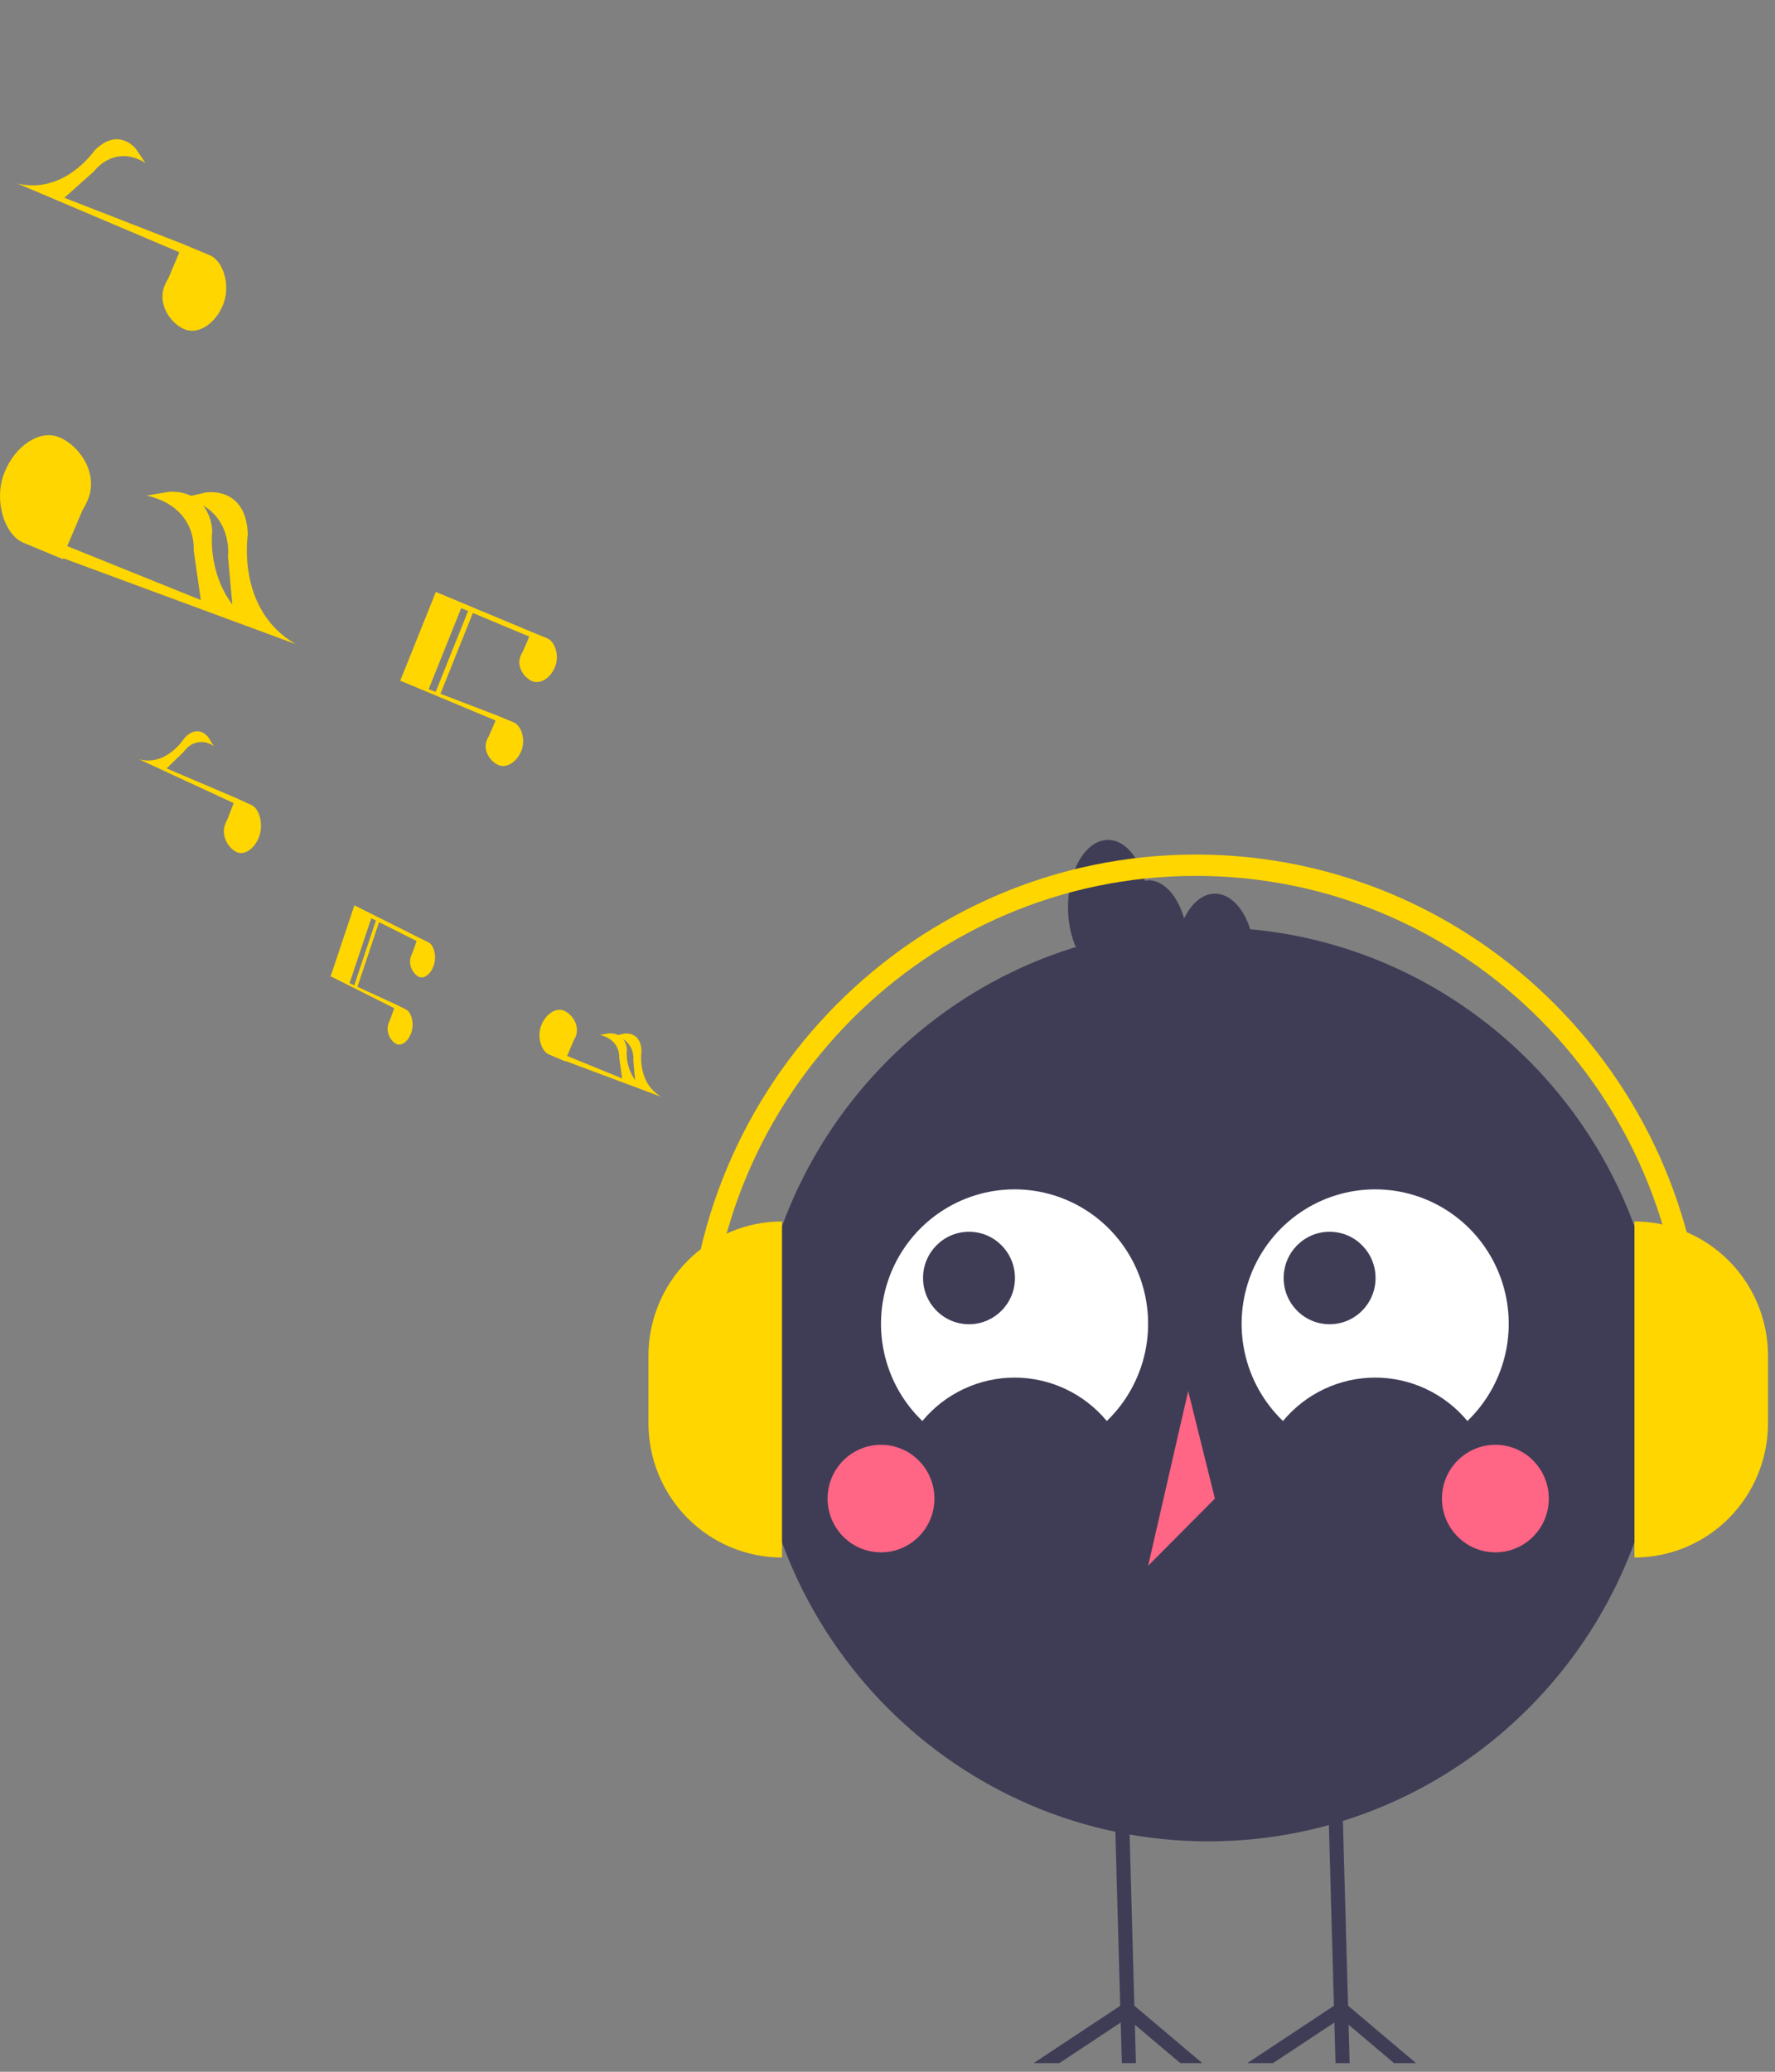 <svg width="102" height="119" viewBox="0 0 102 119" fill="none" xmlns="http://www.w3.org/2000/svg">
<rect x="0" y="0" width="102" height="119" fill="#808080" stroke="none"/>
<path d="M69.431 105.766C83.843 105.766 95.526 94.012 95.526 79.514C95.526 65.015 83.843 53.262 69.431 53.262C55.019 53.262 43.335 65.015 43.335 79.514C43.335 94.012 55.019 105.766 69.431 105.766Z" fill="#3F3D56"/>
<path d="M53.002 81.621C53.65 80.841 54.461 80.213 55.377 79.782C56.292 79.351 57.291 79.128 58.302 79.128C59.313 79.128 60.311 79.351 61.227 79.782C62.143 80.213 62.953 80.841 63.602 81.621C64.71 80.556 65.477 79.181 65.802 77.674C66.127 76.167 65.996 74.596 65.426 73.164C64.856 71.733 63.873 70.505 62.603 69.641C61.333 68.777 59.835 68.315 58.302 68.315C56.769 68.315 55.271 68.777 54.001 69.641C52.731 70.505 51.748 71.733 51.177 73.164C50.607 74.596 50.476 76.167 50.801 77.674C51.127 79.181 51.893 80.556 53.002 81.621Z" fill="white"/>
<path d="M73.725 81.621C74.373 80.841 75.183 80.213 76.099 79.782C77.015 79.351 78.013 79.128 79.024 79.128C80.035 79.128 81.034 79.351 81.95 79.782C82.865 80.213 83.676 80.841 84.324 81.621C85.433 80.556 86.2 79.181 86.525 77.674C86.85 76.167 86.719 74.596 86.149 73.164C85.579 71.733 84.595 70.505 83.325 69.641C82.055 68.777 80.558 68.315 79.024 68.315C77.491 68.315 75.993 68.777 74.723 69.641C73.454 70.505 72.47 71.733 71.9 73.164C71.33 74.596 71.199 76.167 71.524 77.674C71.849 79.181 72.616 80.556 73.725 81.621Z" fill="white"/>
<path d="M55.684 76.063C57.142 76.063 58.324 74.874 58.324 73.407C58.324 71.94 57.142 70.751 55.684 70.751C54.225 70.751 53.043 71.94 53.043 73.407C53.043 74.874 54.225 76.063 55.684 76.063Z" fill="#3F3D56"/>
<path d="M76.405 76.063C77.864 76.063 79.046 74.874 79.046 73.407C79.046 71.94 77.864 70.751 76.405 70.751C74.947 70.751 73.765 71.94 73.765 73.407C73.765 74.874 74.947 76.063 76.405 76.063Z" fill="#3F3D56"/>
<path d="M50.627 89.165C52.322 89.165 53.697 87.782 53.697 86.077C53.697 84.371 52.322 82.988 50.627 82.988C48.931 82.988 47.557 84.371 47.557 86.077C47.557 87.782 48.931 89.165 50.627 89.165Z" fill="#FF6584"/>
<path d="M85.932 89.165C87.627 89.165 89.002 87.782 89.002 86.077C89.002 84.371 87.627 82.988 85.932 82.988C84.236 82.988 82.862 84.371 82.862 86.077C82.862 87.782 84.236 89.165 85.932 89.165Z" fill="#FF6584"/>
<path d="M68.279 79.9L65.977 89.937L69.814 86.077L68.279 79.9Z" fill="#FF6584"/>
<path d="M80.11 118.506L77.496 116.299L77.557 118.506H76.745L76.68 116.172L73.151 118.506H71.673L76.654 115.212L76.461 108.297L76.317 103.074L77.127 103.052L77.273 108.297L77.466 115.206L81.373 118.506H80.11Z" fill="#3F3D56"/>
<path d="M67.829 118.506L65.215 116.299L65.276 118.506H64.466L64.401 116.172L60.872 118.506H59.394L64.373 115.212L64.18 108.297L64.036 103.074L64.848 103.052L64.994 108.297L65.185 115.206L69.092 118.506H67.829Z" fill="#3F3D56"/>
<path d="M69.814 51.331C69.098 51.331 68.467 51.891 68.044 52.75C67.672 51.458 66.89 50.559 65.977 50.559C65.915 50.566 65.853 50.576 65.792 50.59C65.441 49.211 64.626 48.243 63.674 48.243C62.403 48.243 61.372 49.971 61.372 52.103C61.372 54.236 62.403 55.964 63.674 55.964C63.736 55.958 63.798 55.947 63.859 55.933C64.21 57.313 65.025 58.28 65.977 58.28C66.693 58.28 67.324 57.721 67.747 56.861C68.119 58.154 68.901 59.053 69.814 59.053C71.086 59.053 72.117 57.324 72.117 55.192C72.117 53.06 71.086 51.331 69.814 51.331Z" fill="#3F3D56"/>
<path d="M44.937 89.462C43.929 89.462 42.931 89.262 42 88.874C41.069 88.486 40.222 87.918 39.51 87.201C38.797 86.484 38.232 85.632 37.846 84.696C37.46 83.759 37.262 82.755 37.262 81.741V77.88C37.262 75.832 38.071 73.869 39.51 72.421C40.949 70.972 42.901 70.159 44.937 70.159V89.462Z" fill="#FFD600"/>
<path d="M93.924 70.159C94.932 70.159 95.93 70.359 96.861 70.747C97.793 71.135 98.639 71.704 99.351 72.421C100.064 73.138 100.629 73.989 101.015 74.925C101.401 75.862 101.599 76.866 101.599 77.88V81.741C101.599 82.755 101.401 83.759 101.015 84.696C100.629 85.632 100.064 86.484 99.351 87.201C98.639 87.918 97.793 88.486 96.861 88.874C95.93 89.262 94.932 89.462 93.924 89.462V70.159H93.924Z" fill="#FFD600"/>
<path d="M97.946 78.487H96.728C96.728 62.95 84.164 50.31 68.72 50.31C53.276 50.31 40.712 62.95 40.712 78.487H39.494C39.494 62.275 52.605 49.085 68.72 49.085C84.835 49.085 97.946 62.275 97.946 78.487Z" fill="#FFD600"/>
<path d="M24.638 54.136L24.638 54.135L24.003 53.822L21.324 52.481L20.364 52L20.29 52.22L19 56.078L22.631 57.898L22.649 57.918L22.405 58.601C22.371 58.664 22.343 58.73 22.32 58.798C22.148 59.311 22.472 59.821 22.778 59.964C23.084 60.108 23.471 59.809 23.642 59.296C23.811 58.791 23.646 58.148 23.348 57.993L23.348 57.993L22.713 57.679L20.541 56.679L21.782 52.968L21.598 52.882L20.357 56.595L20.088 56.471L21.334 52.744L21.367 52.76L23.921 54.04L23.939 54.061L23.695 54.744C23.661 54.806 23.633 54.872 23.61 54.941C23.438 55.453 23.762 55.963 24.068 56.107C24.374 56.25 24.761 55.951 24.932 55.439C25.101 54.933 24.936 54.291 24.638 54.136Z" fill="#FFD600"/>
<path d="M38 63C36.579 62.178 36.864 60.375 36.864 60.375C36.828 59.204 35.871 59.37 35.871 59.37L35.523 59.45C35.361 59.374 35.183 59.341 35.005 59.353L34.475 59.443C35.682 59.73 35.583 60.751 35.583 60.751L35.752 61.944L32.591 60.654L32.954 59.789C33.004 59.709 33.047 59.625 33.082 59.537C33.338 58.881 32.854 58.23 32.396 58.046C31.938 57.862 31.358 58.245 31.102 58.9C30.848 59.547 31.096 60.368 31.542 60.566L31.542 60.567L32.492 60.968L32.5 60.945L38 63ZM36.395 60.903L36.496 62.045C36.139 61.538 35.971 60.918 36.022 60.296C36.014 60.075 35.94 59.862 35.81 59.684C36.01 59.812 36.17 59.995 36.273 60.21C36.376 60.425 36.418 60.665 36.395 60.903V60.903Z" fill="#FFD600"/>
<path d="M14.462 46.246L14.462 46.245L13.518 45.815L9.574 44.138L10.57 43.17C10.765 42.886 11.052 42.695 11.372 42.638C11.693 42.58 12.021 42.661 12.288 42.862L11.979 42.36C11.979 42.36 11.399 41.519 10.586 42.408C10.586 42.408 9.58 44.03 8 43.617L13.396 46.114L13.424 46.142L13.06 47.08C13.011 47.166 12.968 47.257 12.934 47.351C12.679 48.054 13.16 48.754 13.615 48.951C14.069 49.148 14.645 48.737 14.899 48.034C15.15 47.34 14.905 46.459 14.462 46.246Z" fill="#FFD600"/>
<path d="M28.474 41.398L28.107 42.252C28.057 42.33 28.014 42.412 27.979 42.498C27.722 43.139 28.208 43.776 28.667 43.955C29.126 44.135 29.706 43.761 29.963 43.12C30.217 42.488 29.969 41.685 29.522 41.492L29.522 41.491L28.57 41.099L25.311 39.849L27.173 35.21L26.897 35.102L25.035 39.743L24.632 39.589L26.502 34.93L26.551 34.95L30.381 36.55L30.409 36.576L30.042 37.43C29.992 37.508 29.949 37.59 29.914 37.676C29.657 38.317 30.143 38.954 30.602 39.133C31.061 39.313 31.641 38.939 31.898 38.298C32.152 37.666 31.904 36.864 31.457 36.67L31.457 36.669L30.505 36.278L26.612 34.654L26.612 34.654L26.486 34.601L25.046 34L23 39.097L28.446 41.372L28.474 41.398Z" fill="#FFD600"/>
<path d="M12.077 14.672L12.078 14.671L10.46 13.995L3.699 11.36L5.405 9.838C5.405 9.838 6.541 8.259 8.351 9.354L7.822 8.565C7.822 8.565 6.826 7.244 5.433 8.642C5.433 8.642 3.708 11.19 1 10.541L10.25 14.466L10.298 14.51L9.675 15.983C9.59 16.118 9.517 16.26 9.457 16.408C9.021 17.514 9.845 18.613 10.625 18.922C11.405 19.232 12.391 18.587 12.827 17.482C13.258 16.392 12.837 15.007 12.077 14.672Z" fill="#FFD600"/>
<path d="M17 37C13.55 35.028 14.24 30.701 14.24 30.701C14.153 27.889 11.83 28.287 11.83 28.287L10.984 28.48C10.591 28.298 10.159 28.218 9.727 28.248L8.44 28.464C11.37 29.152 11.129 31.602 11.129 31.602L11.539 34.465L3.864 31.37L4.745 29.293C4.867 29.102 4.971 28.899 5.056 28.688C5.679 27.115 4.502 25.551 3.389 25.11C2.277 24.67 0.87 25.588 0.247 27.161C-0.368 28.712 0.233 30.683 1.317 31.159L1.316 31.161L3.625 32.122L3.642 32.068L17 37ZM13.102 31.968L13.35 34.719C11.9 32.796 12.197 30.511 12.197 30.511C12.176 29.98 11.997 29.468 11.682 29.04C13.347 30.036 13.102 31.968 13.102 31.968H13.102Z" fill="#FFD600"/>
</svg>
